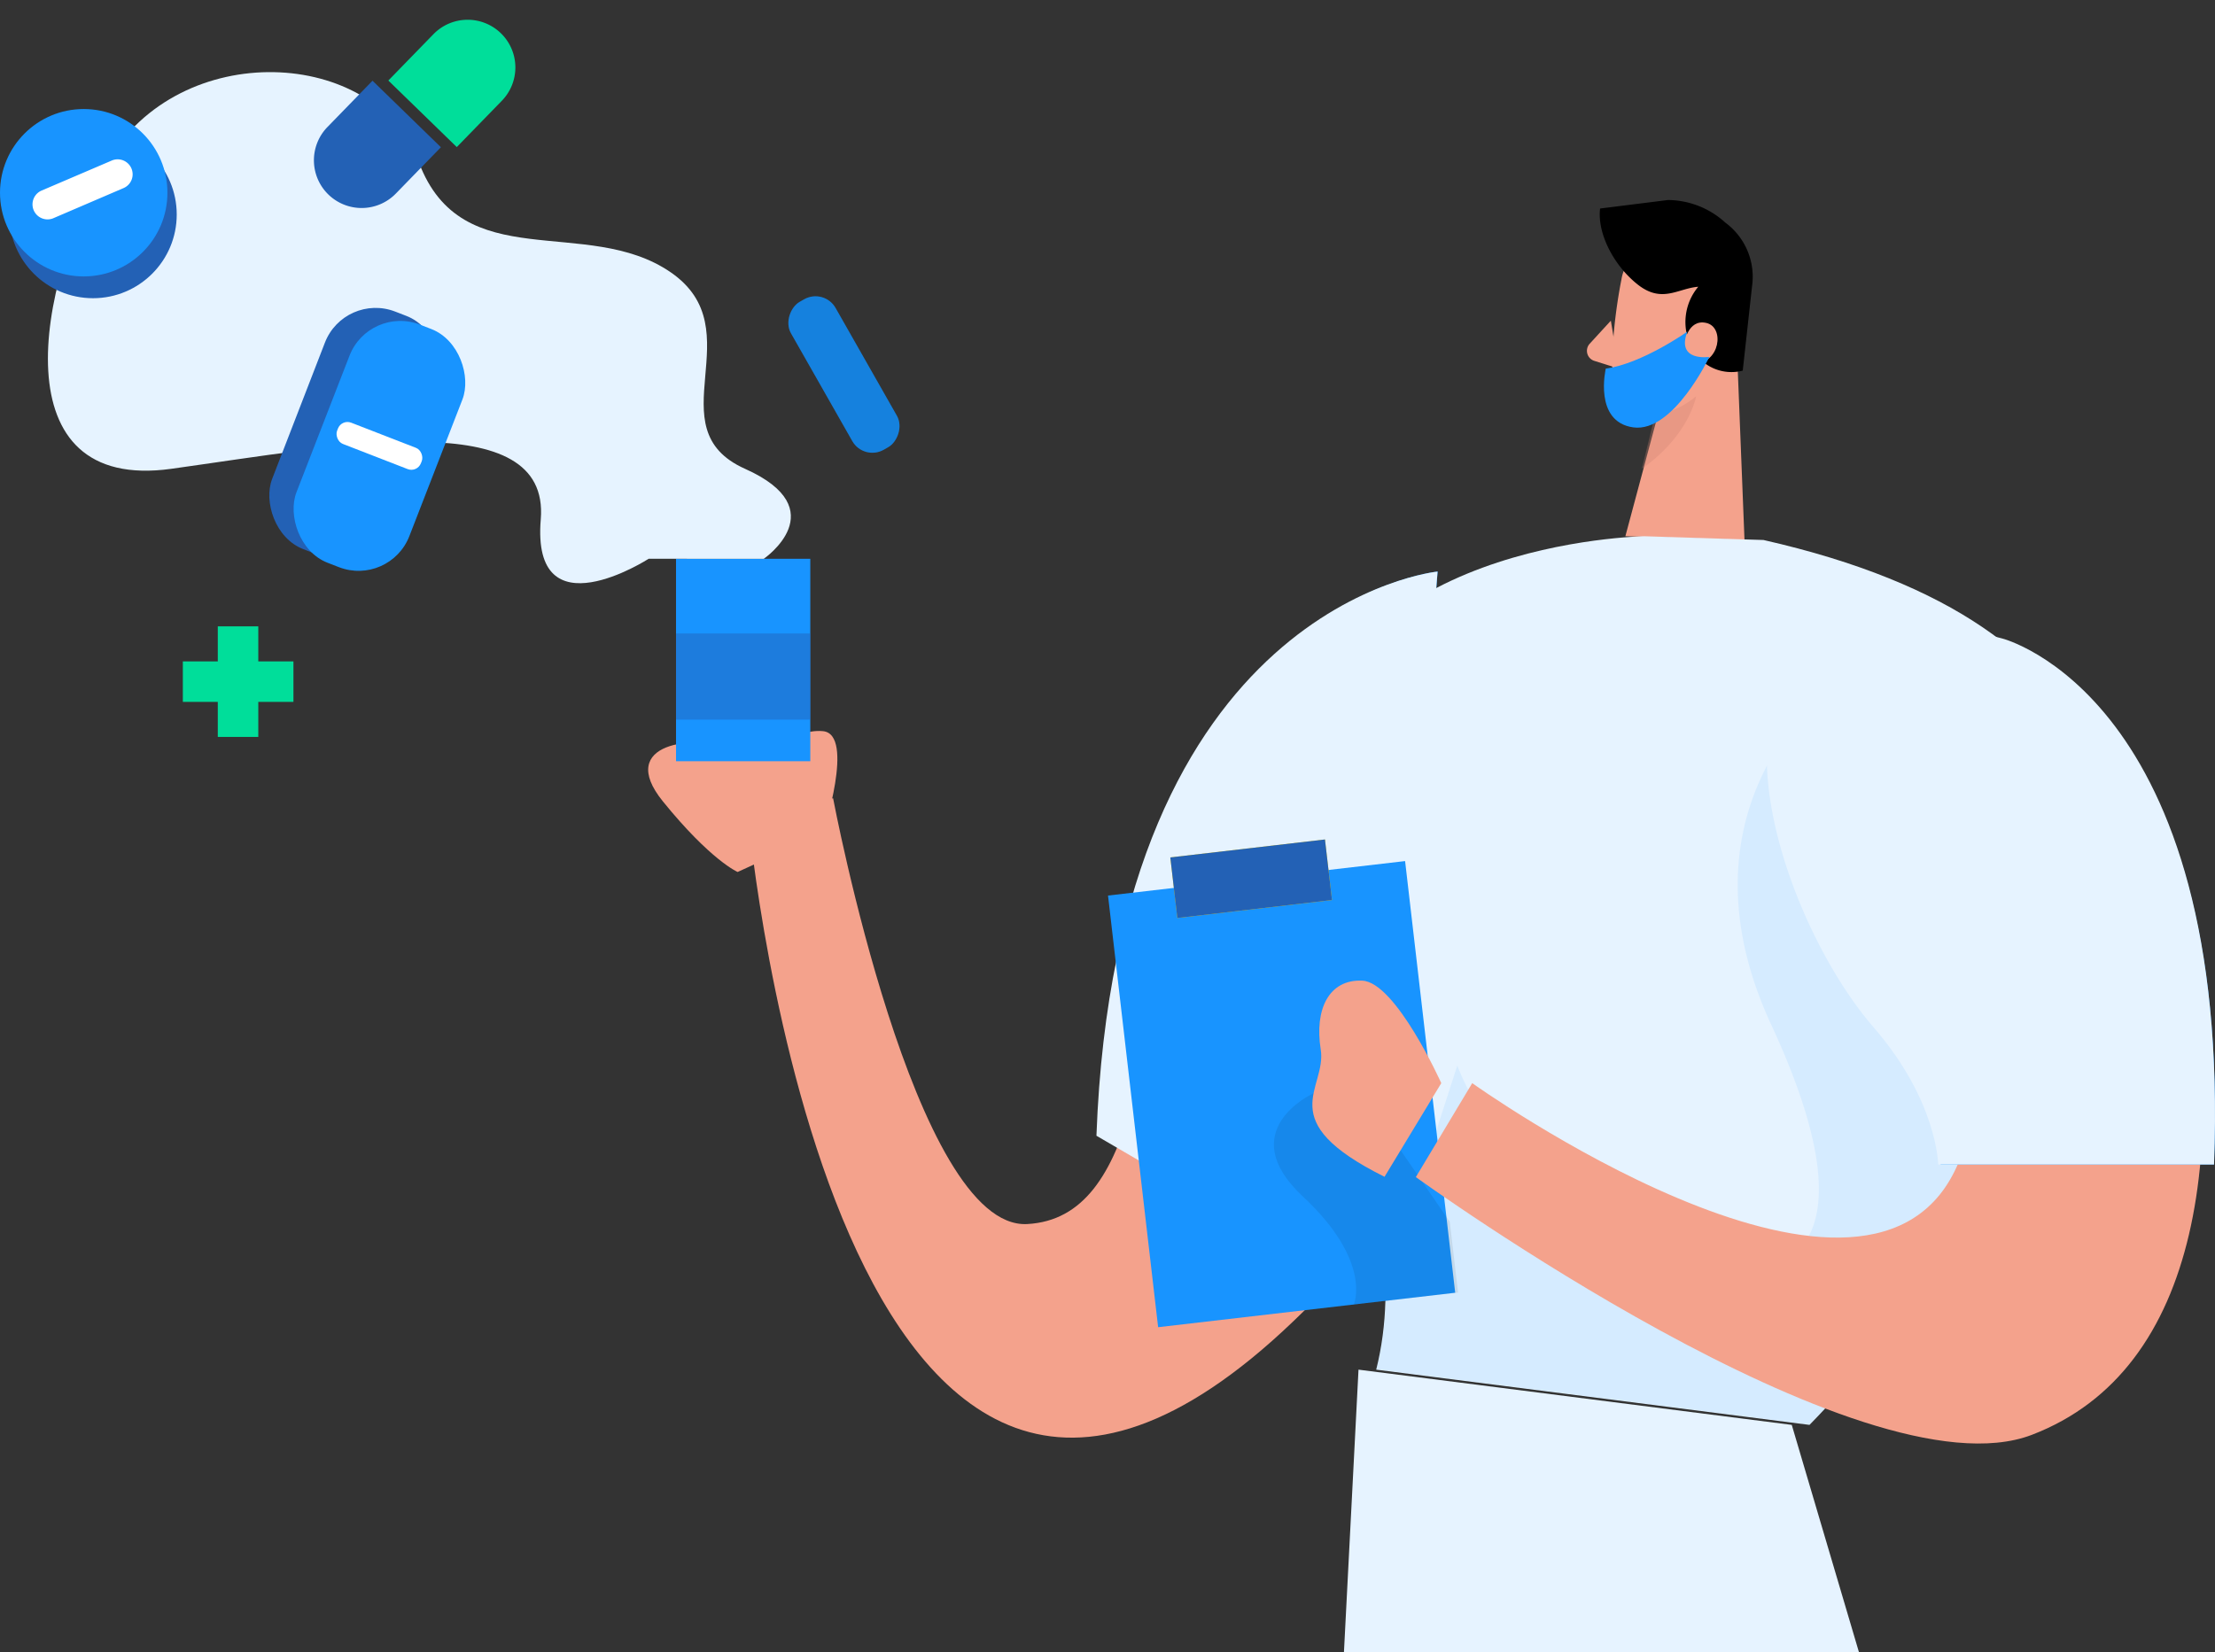 <svg xmlns="http://www.w3.org/2000/svg" width="262.259" height="195.659" viewBox="0 0 262.259 195.659">
  <rect x="0" y="0" width="262.259" height="195.659" fill="#333333" stroke="none"/>
  <g id="health__two_color_1_" data-name="health__two_color (1)" transform="translate(0 0)">
    <path id="Path_14311" data-name="Path 14311" d="M248.2,104.23s-22.728,5.307-27.578,29.781-5.217,45.979-18.567,46.724-22.995-50.429-22.995-50.429L169.05,132.9s10.368,111.248,64.524,59.329S248.2,104.23,248.2,104.23Z" transform="translate(-80.42 -35.772)" fill="#f4a28c"/>
    <path id="Path_14312" data-name="Path 14312" d="M245.86,103.54s-37.568,3.749-39.86,66.815l33.118,19.58Z" transform="translate(-75.641 -35.85)" fill="#1894ff"/>
    <path id="Path_14313" data-name="Path 14313" d="M246.389,103.54S208.322,107.289,206,170.355l33.558,19.58Z" transform="translate(-76.18 -35.85)" fill="#e6f3ff"/>
    <path id="Path_14314" data-name="Path 14314" d="M259.809,73.005s-1.591,7.632-.9,12.916a3.927,3.927,0,0,0,4.45,3.337c2.659-.389,6.141-1.68,7.487-5.663l3.115-6.5a6.986,6.986,0,0,0-2.225-7.787C267.752,65.685,260.543,68.31,259.809,73.005Z" transform="translate(-67.831 -39.891)" fill="#f4a28c"/>
    <path id="Path_14315" data-name="Path 14315" d="M273.2,77.23l1.012,25.531-14.106-.445,4.928-18.4Z" transform="translate(-67.661 -38.809)" fill="#f4a28c"/>
    <path id="Path_14316" data-name="Path 14316" d="M255.879,64.514c-.353,2.837,1.517,6.66,4.422,8.977s4.8.468,7.2.289a6.508,6.508,0,0,0-.834,7.086,5.273,5.273,0,0,0,6.1,2.848L273.873,73.7a7.965,7.965,0,0,0-3.159-7.509,10.181,10.181,0,0,0-6.792-2.684" transform="translate(-66.425 -39.82)"/>
    <path id="Path_14317" data-name="Path 14317" d="M266.39,79.557s.412-2.981,2.625-2.481,1.635,4.795-1.457,4.839Z" transform="translate(-66.99 -38.833)" fill="#f4a28c"/>
    <path id="Path_14318" data-name="Path 14318" d="M259.286,76.83l-2.5,2.726a1.246,1.246,0,0,0,.545,2.036l2.892.912Z" transform="translate(-68.559 -38.854)" fill="#f4a28c"/>
    <path id="Path_14319" data-name="Path 14319" d="M263.58,87.039a9.267,9.267,0,0,0,4.85-2.169s-.756,4.595-6.43,8.6Z" transform="translate(-67.605 -37.95)" fill="#ce8172" opacity="0.31"/>
    <path id="Path_14320" data-name="Path 14320" d="M278.3,100.225l-14.106-.445s-37.824.59-40.149,28.146,13.773,49.049,8.4,70.553l51.3,6.541S367.831,120.528,278.3,100.225Z" transform="translate(-69.499 -36.273)" fill="#e6f3ff"/>
    <path id="Path_14321" data-name="Path 14321" d="M284.147,116.9s-17.355,13.884-5.807,38.792,4.45,32.807-12.882,28.212-24.285-23.362-24.285-23.362l-8.5,26.332a34.954,34.954,0,0,1-1.112,9.645l51.3,6.541,1.858-1.947,23.228-32.651Z" transform="translate(-68.628 -34.347)" fill="#1894ff" opacity="0.08"/>
    <rect id="Rectangle_1945" data-name="Rectangle 1945" width="35.41" height="51.463" transform="translate(131.191 106.059) rotate(-6.62)" fill="#1894ff"/>
    <path id="Path_14322" data-name="Path 14322" d="M228.569,159.454s-9.423,4.383-1.112,12.137,6.03,12.816,6.03,12.816l12.349-1.435-.979-8.377L232.4,156.45Z" transform="translate(-73.202 -29.898)" opacity="0.08"/>
    <rect id="Rectangle_1946" data-name="Rectangle 1946" width="18.434" height="7.22" transform="translate(138.566 101.544) rotate(-6.62)" fill="#ffd200"/>
    <rect id="Rectangle_1947" data-name="Rectangle 1947" width="18.434" height="7.22" transform="translate(138.566 101.544) rotate(-6.62)" fill="#2361b5"/>
    <path id="Path_14323" data-name="Path 14323" d="M282.136,136.323c-8.711-16.81,11.637-33.664,26.7-22.161,7.9,6.041,15.33,14.774,17.688,27.011,5.718,29.57,2.358,56.113-17.8,63.834s-72.934-30.526-72.934-30.526l6.675-11.125s46.034,32.929,57.115,10.424C306.61,159.6,289.634,150.83,282.136,136.323Z" transform="translate(-68.152 -35.08)" fill="#f4a28c"/>
    <path id="Path_14325" data-name="Path 14325" d="M231.744,188.5l-1.724,33.452h60.975l-7.954-26.911Z" transform="translate(-70.895 -26.293)" fill="#e6f3ff"/>
    <path id="Path_14327" data-name="Path 14327" d="M258.182,82.373s-1.48,6.308,3.26,6.964,9-8.344,9-8.344-3.972.6-2.6-3C267.838,78,262.454,81.806,258.182,82.373Z" transform="translate(-68.055 -38.723)" fill="#1894ff"/>
    <path id="Path_14328" data-name="Path 14328" d="M301.217,111.349s26.922,6.831,24.831,61.743H293.674s-.078-7.454-7.576-16.1C273.038,141.942,260.7,100.191,301.217,111.349Z" transform="translate(-63.904 -35.182)" fill="#1894ff"/>
    <path id="Path_14329" data-name="Path 14329" d="M301.461,111.366s27.16,6.891,25.05,62.288H293.852s-.079-7.519-7.643-16.24C273.033,142.229,260.587,100.109,301.461,111.366Z" transform="translate(-64.369 -35.743)" fill="#e6f3ff"/>
    <path id="Path_14330" data-name="Path 14330" d="M243.373,159.228S238,147.28,234.028,147.091s-5.685,3.415-4.928,8.143-5.9,8.388,7.554,15.085Z" transform="translate(-72.724 -30.952)" fill="#f4a28c"/>
    <path id="Path_14331" data-name="Path 14331" d="M170.791,137.209l10.112-4.628s3.816-11.67,0-12.048-6.73,3.794-10.858,2.08-13.784-.768-8.1,6.241S170.791,137.209,170.791,137.209Z" transform="translate(-83.454 -33.941)" fill="#f4a28c"/>
    <rect id="Rectangle_1948" data-name="Rectangle 1948" width="15.897" height="23.974" transform="translate(80.043 66.177)" fill="#1894ff"/>
    <rect id="Rectangle_1949" data-name="Rectangle 1949" width="20.147" height="6.074" rx="2.73" transform="translate(97.583 34.096) rotate(60.37)" fill="#1894ff"/>
    <rect id="Rectangle_1950" data-name="Rectangle 1950" width="20.147" height="6.074" rx="2.73" transform="translate(97.583 34.096) rotate(60.37)" opacity="0.13"/>
    <rect id="Rectangle_1952" data-name="Rectangle 1952" width="15.897" height="10.201" transform="translate(80.043 75.022)" fill="#2361b5" opacity="0.46"/>
    <rect id="Rectangle_1953" data-name="Rectangle 1953" width="4.795" height="13.094" transform="translate(25.787 74.179)" fill="#00de9a"/>
    <rect id="Rectangle_1954" data-name="Rectangle 1954" width="4.795" height="13.094" transform="translate(34.743 78.329) rotate(90)" fill="#00de9a"/>
    <path id="Path_14333" data-name="Path 14333" d="M183.95,108.007s8.522-5.852-2.225-10.658,1.112-16.454-8.8-23.273-24.719.59-29.826-13.049-28.335-14.763-36.89,0S93.628,100.164,113.8,97.35s44.877-7.654,43.743,5.985,12.771,4.672,12.771,4.672Z" transform="translate(-93.516 -41.83)" fill="#e6f3ff"/>
    <path id="Path_14334" data-name="Path 14334" d="M5.651,0h0A5.651,5.651,0,0,1,11.3,5.651v7.654H0V5.651A5.651,5.651,0,0,1,5.651,0Z" transform="translate(42.928 26.974) rotate(-135.79)" fill="#2361b5"/>
    <path id="Path_14335" data-name="Path 14335" d="M0,0H11.314V7.654a5.651,5.651,0,0,1-5.651,5.651h0A5.651,5.651,0,0,1,.011,7.654V0Z" transform="translate(54.091 17.426) rotate(-135.79)" fill="#00de9a"/>
    <circle id="Ellipse_56" data-name="Ellipse 56" cx="9.912" cy="9.912" r="9.912" transform="translate(1.101 15.493)" fill="#2361b5"/>
    <circle id="Ellipse_57" data-name="Ellipse 57" cx="9.912" cy="9.912" r="9.912" transform="translate(0 12.912)" fill="#1894ff"/>
    <path id="Path_14336" data-name="Path 14336" d="M108.32,63.064l-8.344,3.582a1.78,1.78,0,0,1-1.4-3.271l8.344-3.571a1.774,1.774,0,1,1,1.4,3.26Z" transform="translate(-93.702 -40.785)" fill="#fff"/>
    <rect id="Rectangle_1958" data-name="Rectangle 1958" width="14.3" height="30.165" rx="6.432" transform="translate(40.792 34.578) rotate(21.161)" fill="#2361b5"/>
    <rect id="Rectangle_1959" data-name="Rectangle 1959" width="14.34" height="30.248" rx="6.45" transform="translate(43.716 36.113) rotate(21.22)" fill="#1894ff"/>
    <rect id="Rectangle_1960" data-name="Rectangle 1960" width="10.646" height="2.703" rx="1.21" transform="translate(40.452 49.62) rotate(21.22)" fill="#fff"/>
  </g>
</svg>
